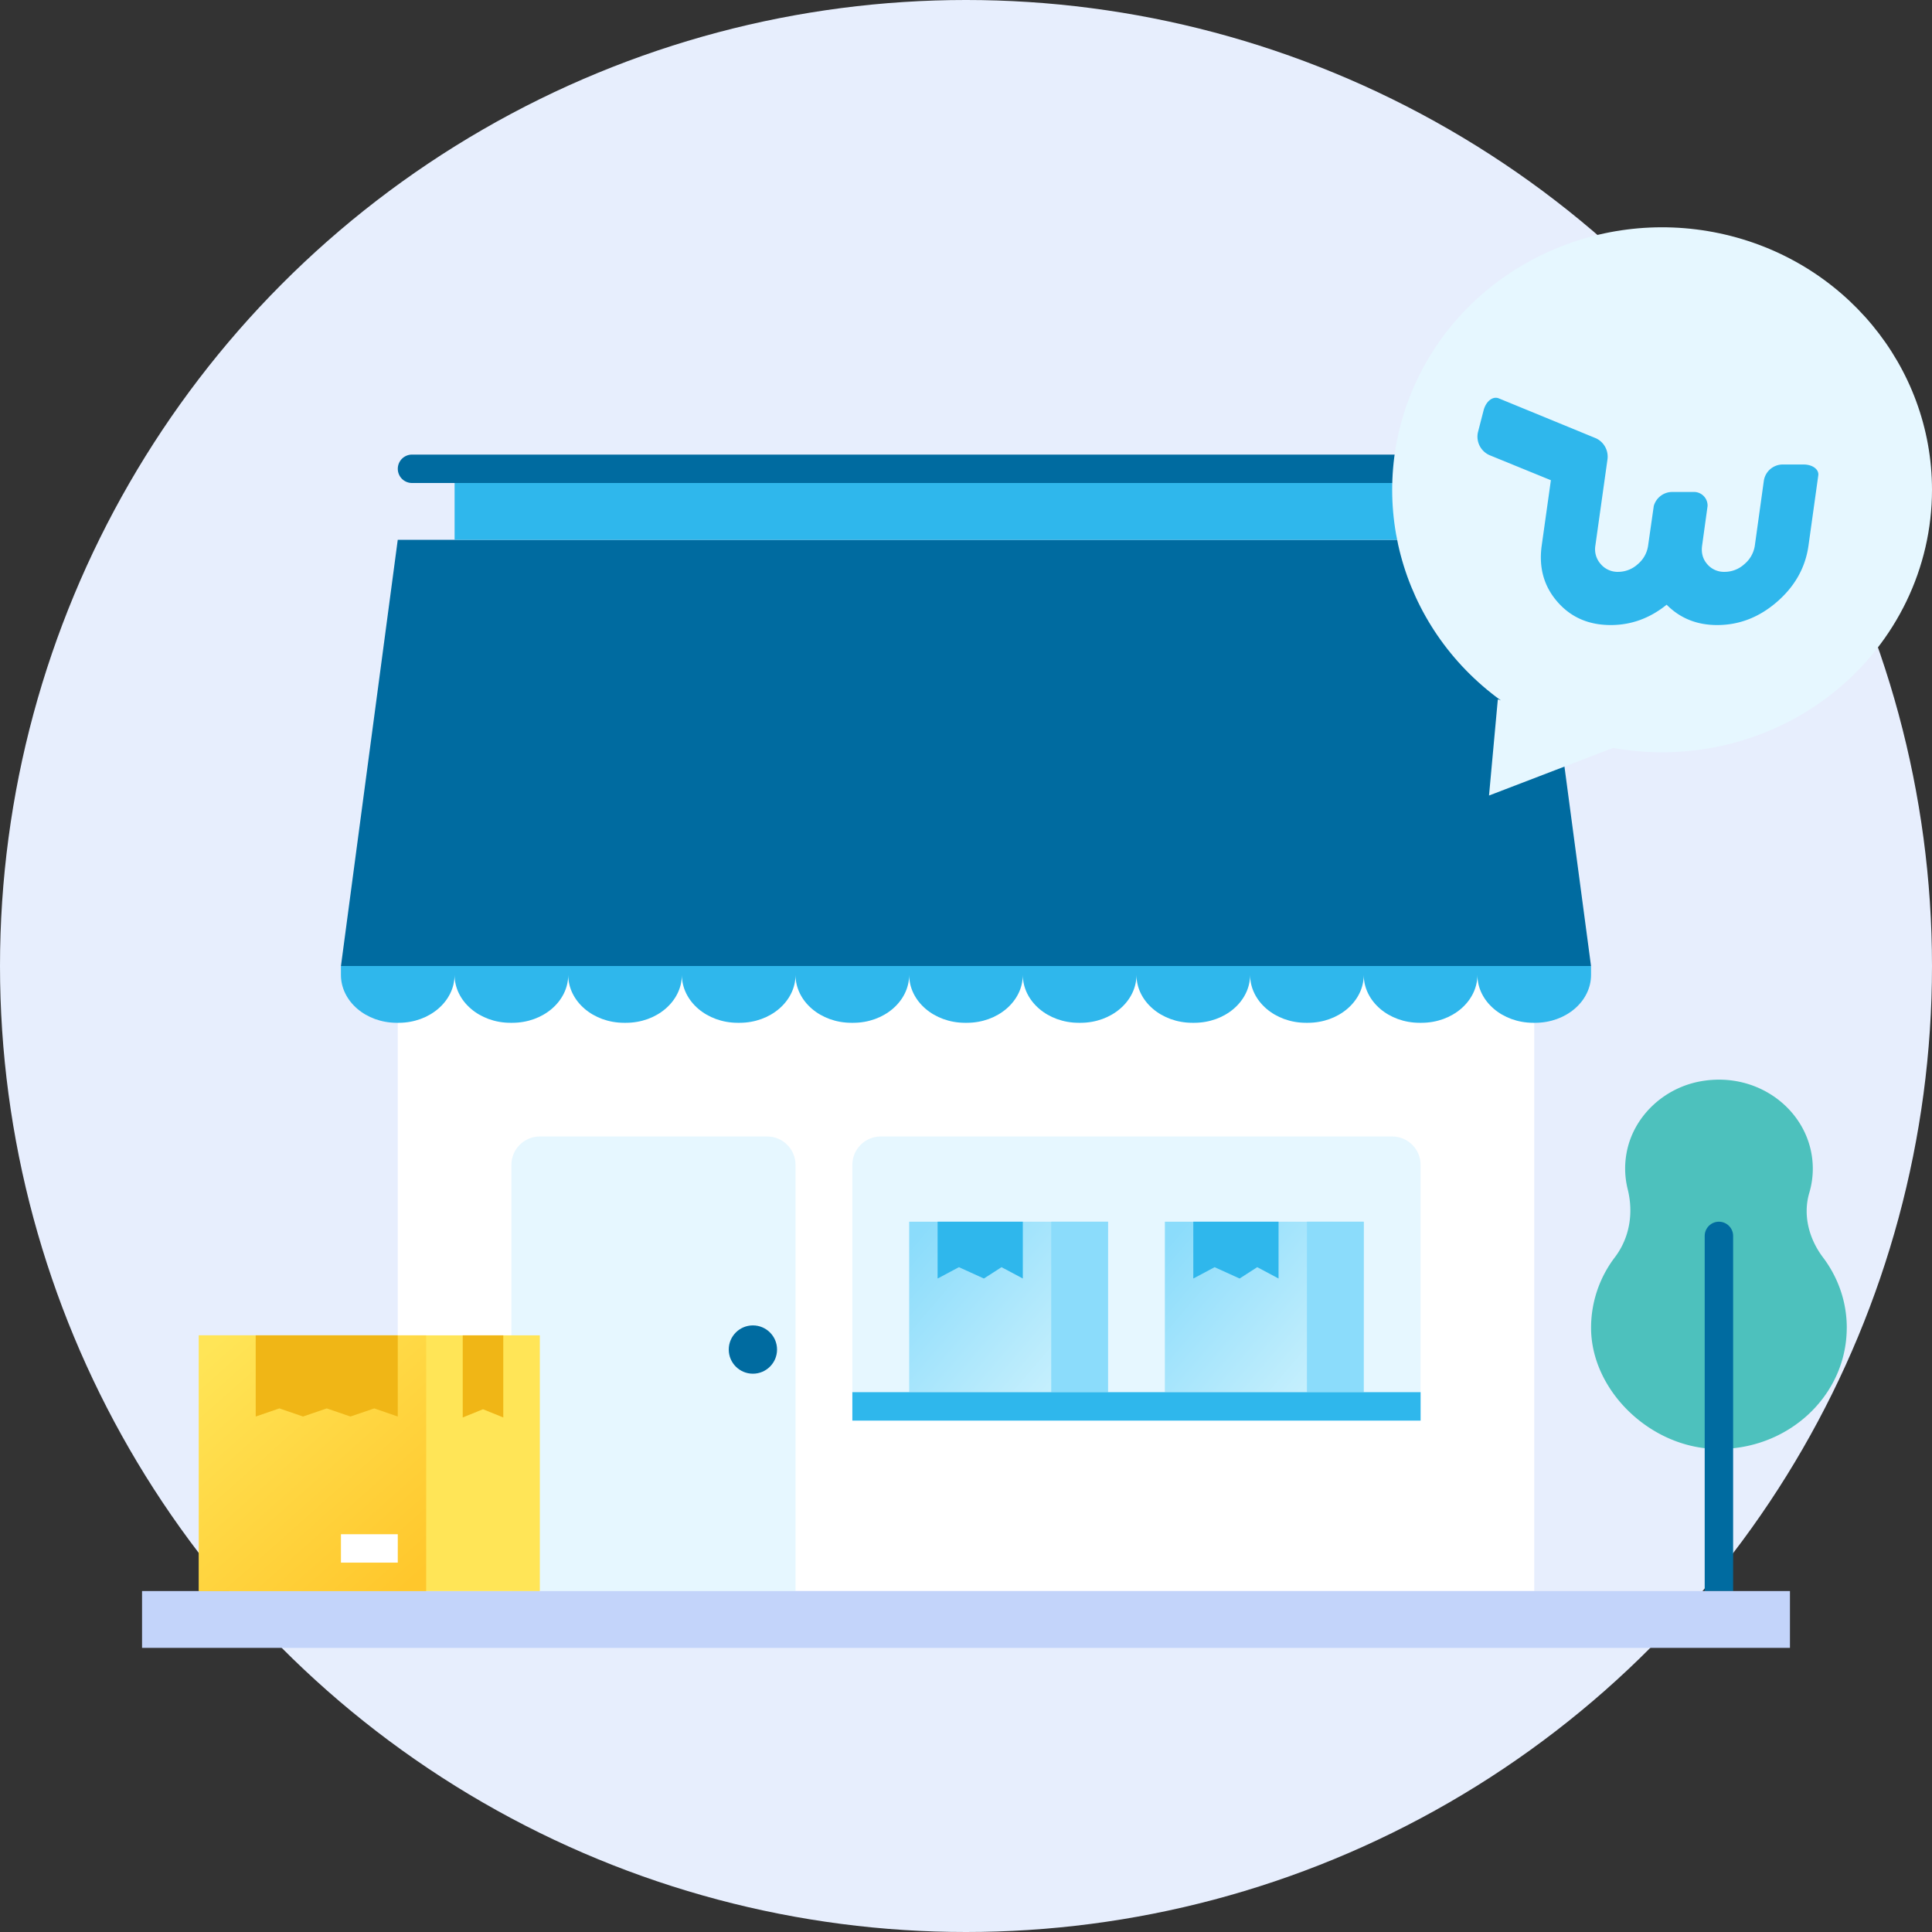 <svg xmlns="http://www.w3.org/2000/svg" xmlns:xlink="http://www.w3.org/1999/xlink" width="80" height="80" viewBox="0 0 80 80">
    <rect x="0" y="0" width="80" height="80" fill="#333333" stroke="none"/>
    <defs>
        <circle id="a" cx="40" cy="40" r="40"/>
        <linearGradient id="b" x1="100%" x2="0%" y1="86.735%" y2="13.265%">
            <stop offset="0%" stop-color="#CEF2FD"/>
            <stop offset="100%" stop-color="#8BDCFB"/>
        </linearGradient>
        <linearGradient id="c" x1="55.556%" x2="44.444%" y1="100%" y2="0%">
            <stop offset="0%" stop-color="#8BDCFB"/>
            <stop offset="100%" stop-color="#8BDCFB"/>
        </linearGradient>
        <linearGradient id="d" x1="10.494%" x2="89.506%" y1="0%" y2="100%">
            <stop offset="0%" stop-color="#FFE557"/>
            <stop offset="100%" stop-color="#FFC72C"/>
        </linearGradient>
    </defs>
    <g fill="none" fill-rule="evenodd">
        <use fill="#E7EEFD" xlink:href="#a"/>
        <path fill="#FFF" fill-rule="nonzero" d="M16.47 40h47.06v25.882H16.47z"/>
        <path fill="#E6F7FF" fill-rule="nonzero" d="M22.353 47.059h9.412c.65 0 1.176.527 1.176 1.176v17.647H21.176V48.235c0-.65.527-1.176 1.177-1.176zM36.47 47.059h21.177c.65 0 1.177.527 1.177 1.176v10.589h-23.53V48.235c0-.65.527-1.176 1.177-1.176z"/>
        <g fill-rule="nonzero">
            <path fill="url(#b)" d="M0 0h8.235v7.059H0z" transform="translate(48.235 50.588)"/>
            <path fill="url(#c)" d="M5.882 0h2.353v7.059H5.882z" transform="translate(48.235 50.588)"/>
            <path fill="#2FB7EC" d="M49.412 50.588h3.53v2.353l-.883-.47-.73.47-1.035-.47-.882.47z"/>
        </g>
        <g fill-rule="nonzero">
            <path fill="url(#b)" d="M0 0h8.235v7.059H0z" transform="translate(37.647 50.588)"/>
            <path fill="url(#c)" d="M5.882 0h2.353v7.059H5.882z" transform="translate(37.647 50.588)"/>
            <path fill="#2FB7EC" d="M38.824 50.588h3.529v2.353l-.882-.47-.73.47-1.035-.47-.882.47z"/>
        </g>
        <path fill="#006BA0" fill-rule="nonzero" d="M16.47 22.353h47.06L65.881 40H14.118z"/>
        <path fill="#2FB7EC" fill-rule="nonzero" d="M18.824 20h40v2.353h-40z"/>
        <path fill="#006BA0" fill-rule="nonzero" d="M17.059 18.824H62.94a.588.588 0 1 1 0 1.176H17.06a.588.588 0 1 1 0-1.176z"/>
        <path fill="#E6F7FF" fill-rule="nonzero" d="M80 20.283c-.001 3.228-1.477 6.289-4.028 8.354-2.552 2.064-5.914 2.92-9.178 2.333l-5.137 1.971.365-3.982.125.043c-4.218-3.057-5.674-8.561-3.496-13.218 2.177-4.658 7.399-7.208 12.54-6.125 5.14 1.084 8.808 5.507 8.809 10.624z"/>
        <path fill="#2FB7EC" d="M73.802 19.234a.793.793 0 0 0-.763.658l-.375 2.698a1.232 1.232 0 0 1-.428.765 1.21 1.21 0 0 1-.823.324.907.907 0 0 1-.72-.318c-.184-.212-.255-.468-.212-.771l.226-1.637a.564.564 0 0 0-.584-.582h-.897a.797.797 0 0 0-.747.582l-.234 1.637a1.22 1.22 0 0 1-.428.771 1.204 1.204 0 0 1-.81.318.917.917 0 0 1-.726-.324.92.92 0 0 1-.22-.765l.503-3.58a.84.84 0 0 0-.475-.86s-3.783-1.555-4.03-1.655c-.249-.101-.532.125-.628.502l-.232.9a.837.837 0 0 0 .485.953l2.535 1.035-.38 2.705c-.127.907.088 1.683.648 2.327.558.644 1.295.965 2.21.965.846 0 1.618-.28 2.315-.842.557.562 1.255.842 2.092.842.915 0 1.742-.321 2.482-.965.74-.644 1.173-1.42 1.3-2.327l.405-2.904c.035-.249-.238-.452-.607-.452h-.882z"/>
        <path fill="#2FB7EC" fill-rule="nonzero" d="M61.176 40.372c-.003 1.093-1.036 1.978-2.312 1.98h-.084c-1.275-.002-2.307-.887-2.31-1.98-.003 1.093-1.036 1.978-2.311 1.98h-.085c-1.275-.002-2.307-.887-2.31-1.98-.003 1.093-1.036 1.978-2.311 1.98h-.084c-1.275-.002-2.308-.887-2.31-1.98-.004 1.093-1.037 1.978-2.312 1.98h-.084c-1.275-.002-2.307-.887-2.31-1.98-.004 1.093-1.037 1.978-2.312 1.98h-.084c-1.275-.002-2.307-.887-2.31-1.98-.004 1.093-1.037 1.978-2.312 1.98h-.084c-1.275-.002-2.307-.887-2.31-1.98-.004 1.093-1.037 1.978-2.312 1.98h-.084c-1.275-.002-2.307-.887-2.31-1.98-.004 1.093-1.036 1.978-2.312 1.98h-.084c-1.275-.002-2.307-.887-2.31-1.98-.003 1.093-1.036 1.978-2.312 1.98h-.084c-1.275-.002-2.307-.887-2.31-1.98-.003 1.093-1.036 1.978-2.312 1.98h-.084c-1.275-.002-2.307-.887-2.31-1.98V40h51.765v.372c-.003 1.093-1.036 1.978-2.312 1.98h-.084c-1.275-.002-2.307-.887-2.31-1.98z"/>
        <circle cx="31.176" cy="55.882" r="1" fill="#006BA0" fill-rule="nonzero"/>
        <path fill="#2FB7EC" fill-rule="nonzero" d="M35.294 57.647h23.53v1.177h-23.53z"/>
        <path fill="#4DC1BD" d="M76.47 54.979c0 2.83-2.465 5.11-5.467 5.018-2.707-.083-5.116-2.441-5.12-5.009a4.811 4.811 0 0 1 .985-2.926c.62-.819.776-1.846.53-2.826a3.538 3.538 0 0 1-.045-1.495c.268-1.483 1.514-2.69 3.075-2.968 2.475-.44 4.636 1.349 4.636 3.616a3.5 3.5 0 0 1-.144 1c-.273.918-.019 1.902.566 2.677.62.821.985 1.828.985 2.913"/>
        <path fill="#006BA0" fill-rule="nonzero" d="M71.176 50.588c.325 0 .589.264.589.588v14.706h-1.177V51.176c0-.324.264-.588.588-.588z"/>
        <path fill="#C3D4FA" d="M5.882 65.882h68.236v2.353H5.882z"/>
        <path fill="#FFE557" fill-rule="nonzero" d="M8.235 55.294h14.118v10.588H8.235z"/>
        <path fill="url(#d)" fill-rule="nonzero" d="M8.235 55.294h9.412v10.588H8.235z"/>
        <path fill="#FFF" fill-rule="nonzero" d="M14.118 63.529h2.353v1.176h-2.353z"/>
        <path fill="#F0B616" fill-rule="nonzero" d="M10.588 55.294h5.883v3.361l-.973-.336-.988.336-.98-.336-.981.336-.98-.336-.98.336zM19.16 55.294h1.68v3.4l-.84-.34-.84.34z"/>
    </g>
</svg>
